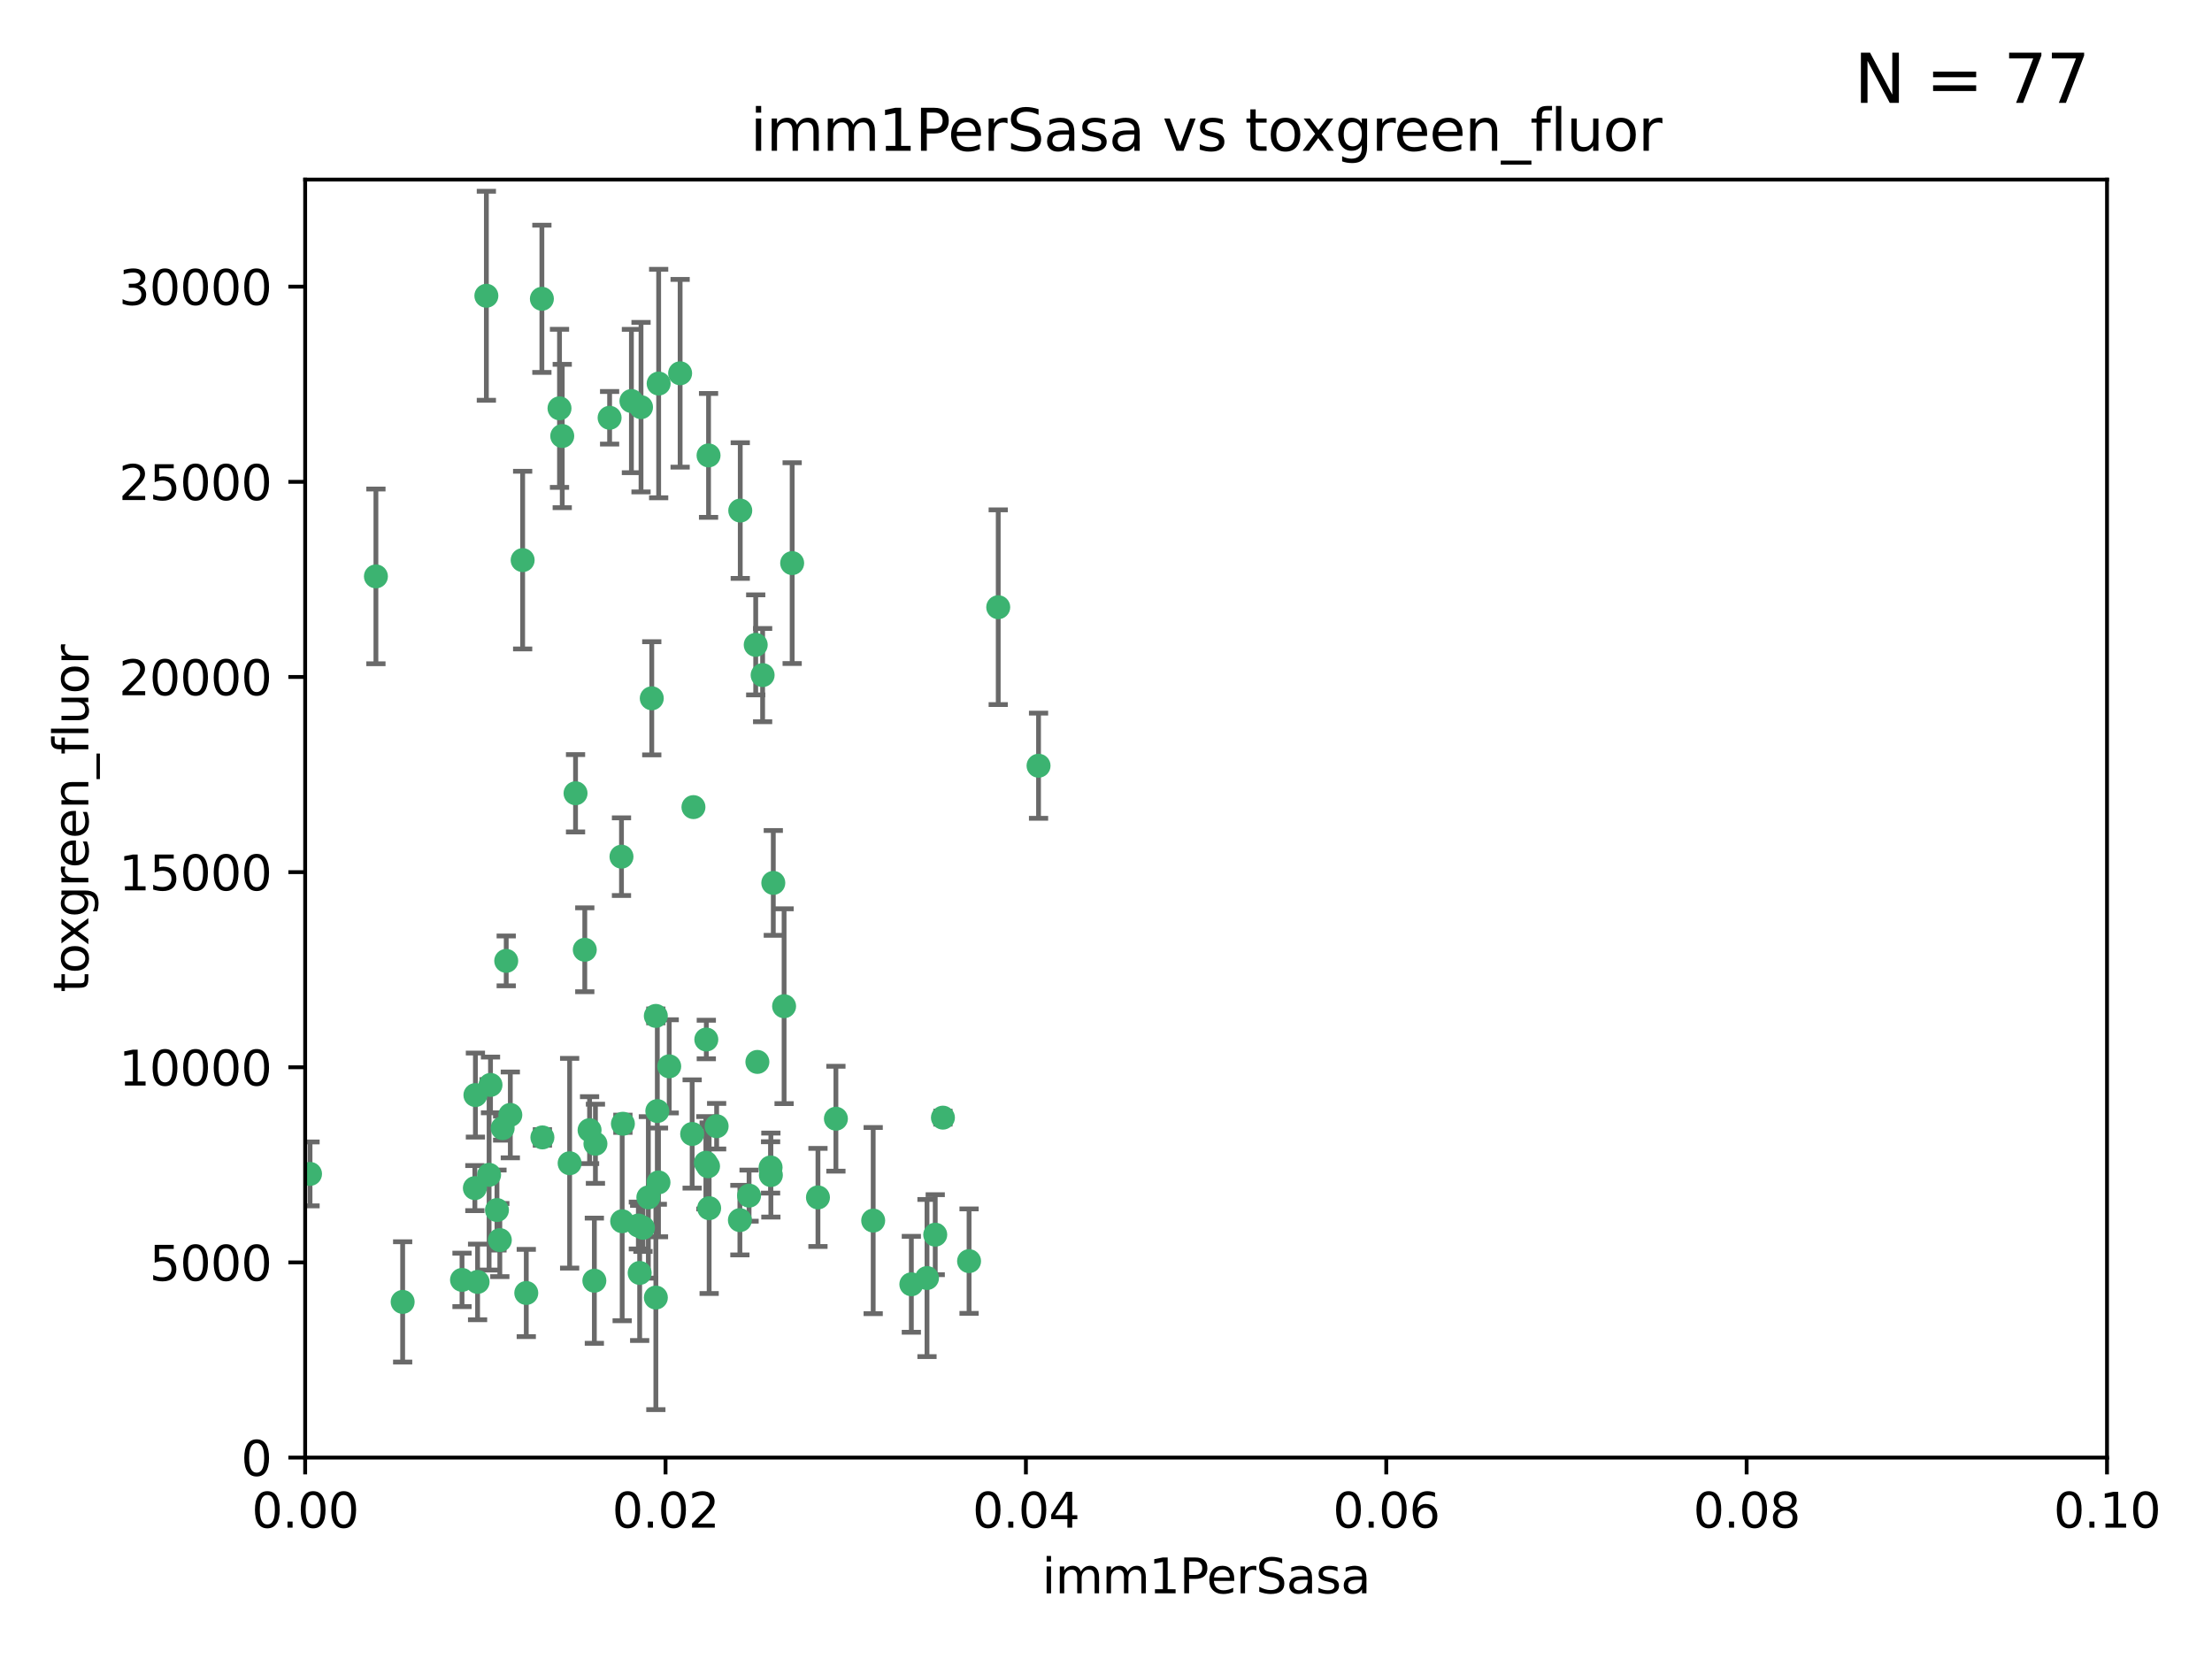 <?xml version="1.0" encoding="utf-8" standalone="no"?>
<!DOCTYPE svg PUBLIC "-//W3C//DTD SVG 1.1//EN"
  "http://www.w3.org/Graphics/SVG/1.1/DTD/svg11.dtd">
<svg xmlns:xlink="http://www.w3.org/1999/xlink" width="460.8pt" height="345.6pt" viewBox="0 0 460.8 345.6" xmlns="http://www.w3.org/2000/svg" version="1.1">
 <defs>
  <style type="text/css">*{stroke-linejoin: round; stroke-linecap: butt}</style>
 </defs>
 <g id="figure_1">
  <g id="patch_1">
   <path d="M 0 345.6 
L 460.8 345.6 
L 460.8 0 
L 0 0 
z
" style="fill: #ffffff"/>
  </g>
  <g id="axes_1">
   <g id="patch_2">
    <path d="M 63.571 303.64 
L 438.93 303.64 
L 438.93 37.411 
L 63.571 37.411 
z
" style="fill: #ffffff"/>
   </g>
   <g id="PathCollection_1">
    <defs>
     <path id="mf28e7ebb62" d="M 0 1.118 
C 0.297 1.118 0.581 1 0.791 0.791 
C 1 0.581 1.118 0.297 1.118 0 
C 1.118 -0.297 1 -0.581 0.791 -0.791 
C 0.581 -1 0.297 -1.118 0 -1.118 
C -0.297 -1.118 -0.581 -1 -0.791 -0.791 
C -1 -0.581 -1.118 -0.297 -1.118 0 
C -1.118 0.297 -1 0.581 -0.791 0.791 
C -0.581 1 -0.297 1.118 0 1.118 
z
" style="stroke: #3cb371"/>
    </defs>
    <g clip-path="url(#pda492389aa)">
     <use xlink:href="#mf28e7ebb62" x="101.319" y="61.614" style="fill: #3cb371; stroke: #3cb371"/>
     <use xlink:href="#mf28e7ebb62" x="117.125" y="90.829" style="fill: #3cb371; stroke: #3cb371"/>
     <use xlink:href="#mf28e7ebb62" x="154.209" y="106.358" style="fill: #3cb371; stroke: #3cb371"/>
     <use xlink:href="#mf28e7ebb62" x="116.556" y="85.062" style="fill: #3cb371; stroke: #3cb371"/>
     <use xlink:href="#mf28e7ebb62" x="137.211" y="79.9" style="fill: #3cb371; stroke: #3cb371"/>
     <use xlink:href="#mf28e7ebb62" x="126.993" y="87.031" style="fill: #3cb371; stroke: #3cb371"/>
     <use xlink:href="#mf28e7ebb62" x="135.776" y="145.468" style="fill: #3cb371; stroke: #3cb371"/>
     <use xlink:href="#mf28e7ebb62" x="108.878" y="116.682" style="fill: #3cb371; stroke: #3cb371"/>
     <use xlink:href="#mf28e7ebb62" x="165.022" y="117.306" style="fill: #3cb371; stroke: #3cb371"/>
     <use xlink:href="#mf28e7ebb62" x="112.885" y="62.244" style="fill: #3cb371; stroke: #3cb371"/>
     <use xlink:href="#mf28e7ebb62" x="105.456" y="200.168" style="fill: #3cb371; stroke: #3cb371"/>
     <use xlink:href="#mf28e7ebb62" x="147.604" y="94.872" style="fill: #3cb371; stroke: #3cb371"/>
     <use xlink:href="#mf28e7ebb62" x="158.869" y="140.634" style="fill: #3cb371; stroke: #3cb371"/>
     <use xlink:href="#mf28e7ebb62" x="78.311" y="120.071" style="fill: #3cb371; stroke: #3cb371"/>
     <use xlink:href="#mf28e7ebb62" x="141.682" y="77.763" style="fill: #3cb371; stroke: #3cb371"/>
     <use xlink:href="#mf28e7ebb62" x="119.896" y="165.251" style="fill: #3cb371; stroke: #3cb371"/>
     <use xlink:href="#mf28e7ebb62" x="133.537" y="84.817" style="fill: #3cb371; stroke: #3cb371"/>
     <use xlink:href="#mf28e7ebb62" x="131.536" y="83.54" style="fill: #3cb371; stroke: #3cb371"/>
     <use xlink:href="#mf28e7ebb62" x="104.711" y="235.012" style="fill: #3cb371; stroke: #3cb371"/>
     <use xlink:href="#mf28e7ebb62" x="118.666" y="242.324" style="fill: #3cb371; stroke: #3cb371"/>
     <use xlink:href="#mf28e7ebb62" x="102.182" y="226.007" style="fill: #3cb371; stroke: #3cb371"/>
     <use xlink:href="#mf28e7ebb62" x="121.822" y="197.854" style="fill: #3cb371; stroke: #3cb371"/>
     <use xlink:href="#mf28e7ebb62" x="136.62" y="211.632" style="fill: #3cb371; stroke: #3cb371"/>
     <use xlink:href="#mf28e7ebb62" x="129.466" y="178.461" style="fill: #3cb371; stroke: #3cb371"/>
     <use xlink:href="#mf28e7ebb62" x="139.409" y="222.137" style="fill: #3cb371; stroke: #3cb371"/>
     <use xlink:href="#mf28e7ebb62" x="207.949" y="126.494" style="fill: #3cb371; stroke: #3cb371"/>
     <use xlink:href="#mf28e7ebb62" x="154.134" y="254.176" style="fill: #3cb371; stroke: #3cb371"/>
     <use xlink:href="#mf28e7ebb62" x="83.881" y="271.21" style="fill: #3cb371; stroke: #3cb371"/>
     <use xlink:href="#mf28e7ebb62" x="137.175" y="246.318" style="fill: #3cb371; stroke: #3cb371"/>
     <use xlink:href="#mf28e7ebb62" x="157.429" y="134.337" style="fill: #3cb371; stroke: #3cb371"/>
     <use xlink:href="#mf28e7ebb62" x="216.348" y="159.514" style="fill: #3cb371; stroke: #3cb371"/>
     <use xlink:href="#mf28e7ebb62" x="124.039" y="238.271" style="fill: #3cb371; stroke: #3cb371"/>
     <use xlink:href="#mf28e7ebb62" x="149.287" y="234.61" style="fill: #3cb371; stroke: #3cb371"/>
     <use xlink:href="#mf28e7ebb62" x="106.309" y="232.256" style="fill: #3cb371; stroke: #3cb371"/>
     <use xlink:href="#mf28e7ebb62" x="160.527" y="243.195" style="fill: #3cb371; stroke: #3cb371"/>
     <use xlink:href="#mf28e7ebb62" x="47.979" y="261.328" style="fill: #3cb371; stroke: #3cb371"/>
     <use xlink:href="#mf28e7ebb62" x="144.459" y="168.134" style="fill: #3cb371; stroke: #3cb371"/>
     <use xlink:href="#mf28e7ebb62" x="174.135" y="233.047" style="fill: #3cb371; stroke: #3cb371"/>
     <use xlink:href="#mf28e7ebb62" x="157.777" y="221.217" style="fill: #3cb371; stroke: #3cb371"/>
     <use xlink:href="#mf28e7ebb62" x="161.093" y="183.926" style="fill: #3cb371; stroke: #3cb371"/>
     <use xlink:href="#mf28e7ebb62" x="51.464" y="239.862" style="fill: #3cb371; stroke: #3cb371"/>
     <use xlink:href="#mf28e7ebb62" x="96.246" y="266.625" style="fill: #3cb371; stroke: #3cb371"/>
     <use xlink:href="#mf28e7ebb62" x="56.296" y="248.797" style="fill: #3cb371; stroke: #3cb371"/>
     <use xlink:href="#mf28e7ebb62" x="147.728" y="251.686" style="fill: #3cb371; stroke: #3cb371"/>
     <use xlink:href="#mf28e7ebb62" x="64.585" y="244.545" style="fill: #3cb371; stroke: #3cb371"/>
     <use xlink:href="#mf28e7ebb62" x="123.815" y="266.793" style="fill: #3cb371; stroke: #3cb371"/>
     <use xlink:href="#mf28e7ebb62" x="98.924" y="247.505" style="fill: #3cb371; stroke: #3cb371"/>
     <use xlink:href="#mf28e7ebb62" x="144.189" y="236.229" style="fill: #3cb371; stroke: #3cb371"/>
     <use xlink:href="#mf28e7ebb62" x="104.123" y="258.329" style="fill: #3cb371; stroke: #3cb371"/>
     <use xlink:href="#mf28e7ebb62" x="133.94" y="255.773" style="fill: #3cb371; stroke: #3cb371"/>
     <use xlink:href="#mf28e7ebb62" x="133.255" y="265.178" style="fill: #3cb371; stroke: #3cb371"/>
     <use xlink:href="#mf28e7ebb62" x="112.991" y="236.943" style="fill: #3cb371; stroke: #3cb371"/>
     <use xlink:href="#mf28e7ebb62" x="99.038" y="228.123" style="fill: #3cb371; stroke: #3cb371"/>
     <use xlink:href="#mf28e7ebb62" x="101.887" y="244.739" style="fill: #3cb371; stroke: #3cb371"/>
     <use xlink:href="#mf28e7ebb62" x="181.901" y="254.269" style="fill: #3cb371; stroke: #3cb371"/>
     <use xlink:href="#mf28e7ebb62" x="132.984" y="255.298" style="fill: #3cb371; stroke: #3cb371"/>
     <use xlink:href="#mf28e7ebb62" x="147.137" y="216.55" style="fill: #3cb371; stroke: #3cb371"/>
     <use xlink:href="#mf28e7ebb62" x="129.761" y="234.099" style="fill: #3cb371; stroke: #3cb371"/>
     <use xlink:href="#mf28e7ebb62" x="103.527" y="252.073" style="fill: #3cb371; stroke: #3cb371"/>
     <use xlink:href="#mf28e7ebb62" x="99.49" y="267.05" style="fill: #3cb371; stroke: #3cb371"/>
     <use xlink:href="#mf28e7ebb62" x="136.932" y="231.454" style="fill: #3cb371; stroke: #3cb371"/>
     <use xlink:href="#mf28e7ebb62" x="122.819" y="235.431" style="fill: #3cb371; stroke: #3cb371"/>
     <use xlink:href="#mf28e7ebb62" x="194.827" y="257.206" style="fill: #3cb371; stroke: #3cb371"/>
     <use xlink:href="#mf28e7ebb62" x="135.063" y="249.438" style="fill: #3cb371; stroke: #3cb371"/>
     <use xlink:href="#mf28e7ebb62" x="201.874" y="262.719" style="fill: #3cb371; stroke: #3cb371"/>
     <use xlink:href="#mf28e7ebb62" x="109.633" y="269.353" style="fill: #3cb371; stroke: #3cb371"/>
     <use xlink:href="#mf28e7ebb62" x="136.627" y="270.307" style="fill: #3cb371; stroke: #3cb371"/>
     <use xlink:href="#mf28e7ebb62" x="156.045" y="249.072" style="fill: #3cb371; stroke: #3cb371"/>
     <use xlink:href="#mf28e7ebb62" x="129.61" y="254.408" style="fill: #3cb371; stroke: #3cb371"/>
     <use xlink:href="#mf28e7ebb62" x="189.85" y="267.541" style="fill: #3cb371; stroke: #3cb371"/>
     <use xlink:href="#mf28e7ebb62" x="193.111" y="266.237" style="fill: #3cb371; stroke: #3cb371"/>
     <use xlink:href="#mf28e7ebb62" x="147.498" y="242.954" style="fill: #3cb371; stroke: #3cb371"/>
     <use xlink:href="#mf28e7ebb62" x="163.341" y="209.613" style="fill: #3cb371; stroke: #3cb371"/>
     <use xlink:href="#mf28e7ebb62" x="160.587" y="244.789" style="fill: #3cb371; stroke: #3cb371"/>
     <use xlink:href="#mf28e7ebb62" x="147.046" y="242.227" style="fill: #3cb371; stroke: #3cb371"/>
     <use xlink:href="#mf28e7ebb62" x="196.43" y="232.825" style="fill: #3cb371; stroke: #3cb371"/>
     <use xlink:href="#mf28e7ebb62" x="170.395" y="249.444" style="fill: #3cb371; stroke: #3cb371"/>
    </g>
   </g>
   <g id="matplotlib.axis_1">
    <g id="xtick_1">
     <g id="line2d_1">
      <defs>
       <path id="m787157415c" d="M 0 0 
L 0 3.5 
" style="stroke: #000000; stroke-width: 0.8"/>
      </defs>
      <g>
       <use xlink:href="#m787157415c" x="63.571" y="303.64" style="stroke: #000000; stroke-width: 0.8"/>
      </g>
     </g>
     <g id="text_1">
      <!-- 0.00 -->
      <g transform="translate(52.438 318.238)scale(0.1 -0.1)">
       <defs>
        <path id="DejaVuSans-30" d="M 2034 4250 
Q 1547 4250 1301 3770 
Q 1056 3291 1056 2328 
Q 1056 1369 1301 889 
Q 1547 409 2034 409 
Q 2525 409 2770 889 
Q 3016 1369 3016 2328 
Q 3016 3291 2770 3770 
Q 2525 4250 2034 4250 
z
M 2034 4750 
Q 2819 4750 3233 4129 
Q 3647 3509 3647 2328 
Q 3647 1150 3233 529 
Q 2819 -91 2034 -91 
Q 1250 -91 836 529 
Q 422 1150 422 2328 
Q 422 3509 836 4129 
Q 1250 4750 2034 4750 
z
" transform="scale(0.016)"/>
        <path id="DejaVuSans-2e" d="M 684 794 
L 1344 794 
L 1344 0 
L 684 0 
L 684 794 
z
" transform="scale(0.016)"/>
       </defs>
       <use xlink:href="#DejaVuSans-30"/>
       <use xlink:href="#DejaVuSans-2e" x="63.623"/>
       <use xlink:href="#DejaVuSans-30" x="95.41"/>
       <use xlink:href="#DejaVuSans-30" x="159.033"/>
      </g>
     </g>
    </g>
    <g id="xtick_2">
     <g id="line2d_2">
      <g>
       <use xlink:href="#m787157415c" x="138.643" y="303.64" style="stroke: #000000; stroke-width: 0.8"/>
      </g>
     </g>
     <g id="text_2">
      <!-- 0.02 -->
      <g transform="translate(127.51 318.238)scale(0.1 -0.1)">
       <defs>
        <path id="DejaVuSans-32" d="M 1228 531 
L 3431 531 
L 3431 0 
L 469 0 
L 469 531 
Q 828 903 1448 1529 
Q 2069 2156 2228 2338 
Q 2531 2678 2651 2914 
Q 2772 3150 2772 3378 
Q 2772 3750 2511 3984 
Q 2250 4219 1831 4219 
Q 1534 4219 1204 4116 
Q 875 4013 500 3803 
L 500 4441 
Q 881 4594 1212 4672 
Q 1544 4750 1819 4750 
Q 2544 4750 2975 4387 
Q 3406 4025 3406 3419 
Q 3406 3131 3298 2873 
Q 3191 2616 2906 2266 
Q 2828 2175 2409 1742 
Q 1991 1309 1228 531 
z
" transform="scale(0.016)"/>
       </defs>
       <use xlink:href="#DejaVuSans-30"/>
       <use xlink:href="#DejaVuSans-2e" x="63.623"/>
       <use xlink:href="#DejaVuSans-30" x="95.41"/>
       <use xlink:href="#DejaVuSans-32" x="159.033"/>
      </g>
     </g>
    </g>
    <g id="xtick_3">
     <g id="line2d_3">
      <g>
       <use xlink:href="#m787157415c" x="213.715" y="303.64" style="stroke: #000000; stroke-width: 0.8"/>
      </g>
     </g>
     <g id="text_3">
      <!-- 0.04 -->
      <g transform="translate(202.582 318.238)scale(0.1 -0.1)">
       <defs>
        <path id="DejaVuSans-34" d="M 2419 4116 
L 825 1625 
L 2419 1625 
L 2419 4116 
z
M 2253 4666 
L 3047 4666 
L 3047 1625 
L 3713 1625 
L 3713 1100 
L 3047 1100 
L 3047 0 
L 2419 0 
L 2419 1100 
L 313 1100 
L 313 1709 
L 2253 4666 
z
" transform="scale(0.016)"/>
       </defs>
       <use xlink:href="#DejaVuSans-30"/>
       <use xlink:href="#DejaVuSans-2e" x="63.623"/>
       <use xlink:href="#DejaVuSans-30" x="95.41"/>
       <use xlink:href="#DejaVuSans-34" x="159.033"/>
      </g>
     </g>
    </g>
    <g id="xtick_4">
     <g id="line2d_4">
      <g>
       <use xlink:href="#m787157415c" x="288.786" y="303.64" style="stroke: #000000; stroke-width: 0.8"/>
      </g>
     </g>
     <g id="text_4">
      <!-- 0.06 -->
      <g transform="translate(277.654 318.238)scale(0.1 -0.1)">
       <defs>
        <path id="DejaVuSans-36" d="M 2113 2584 
Q 1688 2584 1439 2293 
Q 1191 2003 1191 1497 
Q 1191 994 1439 701 
Q 1688 409 2113 409 
Q 2538 409 2786 701 
Q 3034 994 3034 1497 
Q 3034 2003 2786 2293 
Q 2538 2584 2113 2584 
z
M 3366 4563 
L 3366 3988 
Q 3128 4100 2886 4159 
Q 2644 4219 2406 4219 
Q 1781 4219 1451 3797 
Q 1122 3375 1075 2522 
Q 1259 2794 1537 2939 
Q 1816 3084 2150 3084 
Q 2853 3084 3261 2657 
Q 3669 2231 3669 1497 
Q 3669 778 3244 343 
Q 2819 -91 2113 -91 
Q 1303 -91 875 529 
Q 447 1150 447 2328 
Q 447 3434 972 4092 
Q 1497 4750 2381 4750 
Q 2619 4750 2861 4703 
Q 3103 4656 3366 4563 
z
" transform="scale(0.016)"/>
       </defs>
       <use xlink:href="#DejaVuSans-30"/>
       <use xlink:href="#DejaVuSans-2e" x="63.623"/>
       <use xlink:href="#DejaVuSans-30" x="95.41"/>
       <use xlink:href="#DejaVuSans-36" x="159.033"/>
      </g>
     </g>
    </g>
    <g id="xtick_5">
     <g id="line2d_5">
      <g>
       <use xlink:href="#m787157415c" x="363.858" y="303.64" style="stroke: #000000; stroke-width: 0.8"/>
      </g>
     </g>
     <g id="text_5">
      <!-- 0.08 -->
      <g transform="translate(352.725 318.238)scale(0.1 -0.1)">
       <defs>
        <path id="DejaVuSans-38" d="M 2034 2216 
Q 1584 2216 1326 1975 
Q 1069 1734 1069 1313 
Q 1069 891 1326 650 
Q 1584 409 2034 409 
Q 2484 409 2743 651 
Q 3003 894 3003 1313 
Q 3003 1734 2745 1975 
Q 2488 2216 2034 2216 
z
M 1403 2484 
Q 997 2584 770 2862 
Q 544 3141 544 3541 
Q 544 4100 942 4425 
Q 1341 4750 2034 4750 
Q 2731 4750 3128 4425 
Q 3525 4100 3525 3541 
Q 3525 3141 3298 2862 
Q 3072 2584 2669 2484 
Q 3125 2378 3379 2068 
Q 3634 1759 3634 1313 
Q 3634 634 3220 271 
Q 2806 -91 2034 -91 
Q 1263 -91 848 271 
Q 434 634 434 1313 
Q 434 1759 690 2068 
Q 947 2378 1403 2484 
z
M 1172 3481 
Q 1172 3119 1398 2916 
Q 1625 2713 2034 2713 
Q 2441 2713 2670 2916 
Q 2900 3119 2900 3481 
Q 2900 3844 2670 4047 
Q 2441 4250 2034 4250 
Q 1625 4250 1398 4047 
Q 1172 3844 1172 3481 
z
" transform="scale(0.016)"/>
       </defs>
       <use xlink:href="#DejaVuSans-30"/>
       <use xlink:href="#DejaVuSans-2e" x="63.623"/>
       <use xlink:href="#DejaVuSans-30" x="95.41"/>
       <use xlink:href="#DejaVuSans-38" x="159.033"/>
      </g>
     </g>
    </g>
    <g id="xtick_6">
     <g id="line2d_6">
      <g>
       <use xlink:href="#m787157415c" x="438.93" y="303.64" style="stroke: #000000; stroke-width: 0.8"/>
      </g>
     </g>
     <g id="text_6">
      <!-- 0.10 -->
      <g transform="translate(427.797 318.238)scale(0.1 -0.1)">
       <defs>
        <path id="DejaVuSans-31" d="M 794 531 
L 1825 531 
L 1825 4091 
L 703 3866 
L 703 4441 
L 1819 4666 
L 2450 4666 
L 2450 531 
L 3481 531 
L 3481 0 
L 794 0 
L 794 531 
z
" transform="scale(0.016)"/>
       </defs>
       <use xlink:href="#DejaVuSans-30"/>
       <use xlink:href="#DejaVuSans-2e" x="63.623"/>
       <use xlink:href="#DejaVuSans-31" x="95.41"/>
       <use xlink:href="#DejaVuSans-30" x="159.033"/>
      </g>
     </g>
    </g>
    <g id="text_7">
     <!-- imm1PerSasa -->
     <g transform="translate(217.067 331.917)scale(0.1 -0.1)">
      <defs>
       <path id="DejaVuSans-69" d="M 603 3500 
L 1178 3500 
L 1178 0 
L 603 0 
L 603 3500 
z
M 603 4863 
L 1178 4863 
L 1178 4134 
L 603 4134 
L 603 4863 
z
" transform="scale(0.016)"/>
       <path id="DejaVuSans-6d" d="M 3328 2828 
Q 3544 3216 3844 3400 
Q 4144 3584 4550 3584 
Q 5097 3584 5394 3201 
Q 5691 2819 5691 2113 
L 5691 0 
L 5113 0 
L 5113 2094 
Q 5113 2597 4934 2840 
Q 4756 3084 4391 3084 
Q 3944 3084 3684 2787 
Q 3425 2491 3425 1978 
L 3425 0 
L 2847 0 
L 2847 2094 
Q 2847 2600 2669 2842 
Q 2491 3084 2119 3084 
Q 1678 3084 1418 2786 
Q 1159 2488 1159 1978 
L 1159 0 
L 581 0 
L 581 3500 
L 1159 3500 
L 1159 2956 
Q 1356 3278 1631 3431 
Q 1906 3584 2284 3584 
Q 2666 3584 2933 3390 
Q 3200 3197 3328 2828 
z
" transform="scale(0.016)"/>
       <path id="DejaVuSans-50" d="M 1259 4147 
L 1259 2394 
L 2053 2394 
Q 2494 2394 2734 2622 
Q 2975 2850 2975 3272 
Q 2975 3691 2734 3919 
Q 2494 4147 2053 4147 
L 1259 4147 
z
M 628 4666 
L 2053 4666 
Q 2838 4666 3239 4311 
Q 3641 3956 3641 3272 
Q 3641 2581 3239 2228 
Q 2838 1875 2053 1875 
L 1259 1875 
L 1259 0 
L 628 0 
L 628 4666 
z
" transform="scale(0.016)"/>
       <path id="DejaVuSans-65" d="M 3597 1894 
L 3597 1613 
L 953 1613 
Q 991 1019 1311 708 
Q 1631 397 2203 397 
Q 2534 397 2845 478 
Q 3156 559 3463 722 
L 3463 178 
Q 3153 47 2828 -22 
Q 2503 -91 2169 -91 
Q 1331 -91 842 396 
Q 353 884 353 1716 
Q 353 2575 817 3079 
Q 1281 3584 2069 3584 
Q 2775 3584 3186 3129 
Q 3597 2675 3597 1894 
z
M 3022 2063 
Q 3016 2534 2758 2815 
Q 2500 3097 2075 3097 
Q 1594 3097 1305 2825 
Q 1016 2553 972 2059 
L 3022 2063 
z
" transform="scale(0.016)"/>
       <path id="DejaVuSans-72" d="M 2631 2963 
Q 2534 3019 2420 3045 
Q 2306 3072 2169 3072 
Q 1681 3072 1420 2755 
Q 1159 2438 1159 1844 
L 1159 0 
L 581 0 
L 581 3500 
L 1159 3500 
L 1159 2956 
Q 1341 3275 1631 3429 
Q 1922 3584 2338 3584 
Q 2397 3584 2469 3576 
Q 2541 3569 2628 3553 
L 2631 2963 
z
" transform="scale(0.016)"/>
       <path id="DejaVuSans-53" d="M 3425 4513 
L 3425 3897 
Q 3066 4069 2747 4153 
Q 2428 4238 2131 4238 
Q 1616 4238 1336 4038 
Q 1056 3838 1056 3469 
Q 1056 3159 1242 3001 
Q 1428 2844 1947 2747 
L 2328 2669 
Q 3034 2534 3370 2195 
Q 3706 1856 3706 1288 
Q 3706 609 3251 259 
Q 2797 -91 1919 -91 
Q 1588 -91 1214 -16 
Q 841 59 441 206 
L 441 856 
Q 825 641 1194 531 
Q 1563 422 1919 422 
Q 2459 422 2753 634 
Q 3047 847 3047 1241 
Q 3047 1584 2836 1778 
Q 2625 1972 2144 2069 
L 1759 2144 
Q 1053 2284 737 2584 
Q 422 2884 422 3419 
Q 422 4038 858 4394 
Q 1294 4750 2059 4750 
Q 2388 4750 2728 4690 
Q 3069 4631 3425 4513 
z
" transform="scale(0.016)"/>
       <path id="DejaVuSans-61" d="M 2194 1759 
Q 1497 1759 1228 1600 
Q 959 1441 959 1056 
Q 959 750 1161 570 
Q 1363 391 1709 391 
Q 2188 391 2477 730 
Q 2766 1069 2766 1631 
L 2766 1759 
L 2194 1759 
z
M 3341 1997 
L 3341 0 
L 2766 0 
L 2766 531 
Q 2569 213 2275 61 
Q 1981 -91 1556 -91 
Q 1019 -91 701 211 
Q 384 513 384 1019 
Q 384 1609 779 1909 
Q 1175 2209 1959 2209 
L 2766 2209 
L 2766 2266 
Q 2766 2663 2505 2880 
Q 2244 3097 1772 3097 
Q 1472 3097 1187 3025 
Q 903 2953 641 2809 
L 641 3341 
Q 956 3463 1253 3523 
Q 1550 3584 1831 3584 
Q 2591 3584 2966 3190 
Q 3341 2797 3341 1997 
z
" transform="scale(0.016)"/>
       <path id="DejaVuSans-73" d="M 2834 3397 
L 2834 2853 
Q 2591 2978 2328 3040 
Q 2066 3103 1784 3103 
Q 1356 3103 1142 2972 
Q 928 2841 928 2578 
Q 928 2378 1081 2264 
Q 1234 2150 1697 2047 
L 1894 2003 
Q 2506 1872 2764 1633 
Q 3022 1394 3022 966 
Q 3022 478 2636 193 
Q 2250 -91 1575 -91 
Q 1294 -91 989 -36 
Q 684 19 347 128 
L 347 722 
Q 666 556 975 473 
Q 1284 391 1588 391 
Q 1994 391 2212 530 
Q 2431 669 2431 922 
Q 2431 1156 2273 1281 
Q 2116 1406 1581 1522 
L 1381 1569 
Q 847 1681 609 1914 
Q 372 2147 372 2553 
Q 372 3047 722 3315 
Q 1072 3584 1716 3584 
Q 2034 3584 2315 3537 
Q 2597 3491 2834 3397 
z
" transform="scale(0.016)"/>
      </defs>
      <use xlink:href="#DejaVuSans-69"/>
      <use xlink:href="#DejaVuSans-6d" x="27.783"/>
      <use xlink:href="#DejaVuSans-6d" x="125.195"/>
      <use xlink:href="#DejaVuSans-31" x="222.607"/>
      <use xlink:href="#DejaVuSans-50" x="286.23"/>
      <use xlink:href="#DejaVuSans-65" x="342.908"/>
      <use xlink:href="#DejaVuSans-72" x="404.432"/>
      <use xlink:href="#DejaVuSans-53" x="445.545"/>
      <use xlink:href="#DejaVuSans-61" x="509.021"/>
      <use xlink:href="#DejaVuSans-73" x="570.301"/>
      <use xlink:href="#DejaVuSans-61" x="622.4"/>
     </g>
    </g>
   </g>
   <g id="matplotlib.axis_2">
    <g id="ytick_1">
     <g id="line2d_7">
      <defs>
       <path id="ma3a6f98bd9" d="M 0 0 
L -3.5 0 
" style="stroke: #000000; stroke-width: 0.8"/>
      </defs>
      <g>
       <use xlink:href="#ma3a6f98bd9" x="63.571" y="303.64" style="stroke: #000000; stroke-width: 0.8"/>
      </g>
     </g>
     <g id="text_8">
      <!-- 0 -->
      <g transform="translate(50.209 307.439)scale(0.1 -0.1)">
       <use xlink:href="#DejaVuSans-30"/>
      </g>
     </g>
    </g>
    <g id="ytick_2">
     <g id="line2d_8">
      <g>
       <use xlink:href="#ma3a6f98bd9" x="63.571" y="262.986" style="stroke: #000000; stroke-width: 0.8"/>
      </g>
     </g>
     <g id="text_9">
      <!-- 5000 -->
      <g transform="translate(31.121 266.786)scale(0.1 -0.1)">
       <defs>
        <path id="DejaVuSans-35" d="M 691 4666 
L 3169 4666 
L 3169 4134 
L 1269 4134 
L 1269 2991 
Q 1406 3038 1543 3061 
Q 1681 3084 1819 3084 
Q 2600 3084 3056 2656 
Q 3513 2228 3513 1497 
Q 3513 744 3044 326 
Q 2575 -91 1722 -91 
Q 1428 -91 1123 -41 
Q 819 9 494 109 
L 494 744 
Q 775 591 1075 516 
Q 1375 441 1709 441 
Q 2250 441 2565 725 
Q 2881 1009 2881 1497 
Q 2881 1984 2565 2268 
Q 2250 2553 1709 2553 
Q 1456 2553 1204 2497 
Q 953 2441 691 2322 
L 691 4666 
z
" transform="scale(0.016)"/>
       </defs>
       <use xlink:href="#DejaVuSans-35"/>
       <use xlink:href="#DejaVuSans-30" x="63.623"/>
       <use xlink:href="#DejaVuSans-30" x="127.246"/>
       <use xlink:href="#DejaVuSans-30" x="190.869"/>
      </g>
     </g>
    </g>
    <g id="ytick_3">
     <g id="line2d_9">
      <g>
       <use xlink:href="#ma3a6f98bd9" x="63.571" y="222.333" style="stroke: #000000; stroke-width: 0.8"/>
      </g>
     </g>
     <g id="text_10">
      <!-- 10000 -->
      <g transform="translate(24.759 226.132)scale(0.1 -0.1)">
       <use xlink:href="#DejaVuSans-31"/>
       <use xlink:href="#DejaVuSans-30" x="63.623"/>
       <use xlink:href="#DejaVuSans-30" x="127.246"/>
       <use xlink:href="#DejaVuSans-30" x="190.869"/>
       <use xlink:href="#DejaVuSans-30" x="254.492"/>
      </g>
     </g>
    </g>
    <g id="ytick_4">
     <g id="line2d_10">
      <g>
       <use xlink:href="#ma3a6f98bd9" x="63.571" y="181.679" style="stroke: #000000; stroke-width: 0.8"/>
      </g>
     </g>
     <g id="text_11">
      <!-- 15000 -->
      <g transform="translate(24.759 185.478)scale(0.1 -0.1)">
       <use xlink:href="#DejaVuSans-31"/>
       <use xlink:href="#DejaVuSans-35" x="63.623"/>
       <use xlink:href="#DejaVuSans-30" x="127.246"/>
       <use xlink:href="#DejaVuSans-30" x="190.869"/>
       <use xlink:href="#DejaVuSans-30" x="254.492"/>
      </g>
     </g>
    </g>
    <g id="ytick_5">
     <g id="line2d_11">
      <g>
       <use xlink:href="#ma3a6f98bd9" x="63.571" y="141.026" style="stroke: #000000; stroke-width: 0.8"/>
      </g>
     </g>
     <g id="text_12">
      <!-- 20000 -->
      <g transform="translate(24.759 144.825)scale(0.1 -0.1)">
       <use xlink:href="#DejaVuSans-32"/>
       <use xlink:href="#DejaVuSans-30" x="63.623"/>
       <use xlink:href="#DejaVuSans-30" x="127.246"/>
       <use xlink:href="#DejaVuSans-30" x="190.869"/>
       <use xlink:href="#DejaVuSans-30" x="254.492"/>
      </g>
     </g>
    </g>
    <g id="ytick_6">
     <g id="line2d_12">
      <g>
       <use xlink:href="#ma3a6f98bd9" x="63.571" y="100.372" style="stroke: #000000; stroke-width: 0.8"/>
      </g>
     </g>
     <g id="text_13">
      <!-- 25000 -->
      <g transform="translate(24.759 104.171)scale(0.1 -0.1)">
       <use xlink:href="#DejaVuSans-32"/>
       <use xlink:href="#DejaVuSans-35" x="63.623"/>
       <use xlink:href="#DejaVuSans-30" x="127.246"/>
       <use xlink:href="#DejaVuSans-30" x="190.869"/>
       <use xlink:href="#DejaVuSans-30" x="254.492"/>
      </g>
     </g>
    </g>
    <g id="ytick_7">
     <g id="line2d_13">
      <g>
       <use xlink:href="#ma3a6f98bd9" x="63.571" y="59.718" style="stroke: #000000; stroke-width: 0.8"/>
      </g>
     </g>
     <g id="text_14">
      <!-- 30000 -->
      <g transform="translate(24.759 63.518)scale(0.1 -0.1)">
       <defs>
        <path id="DejaVuSans-33" d="M 2597 2516 
Q 3050 2419 3304 2112 
Q 3559 1806 3559 1356 
Q 3559 666 3084 287 
Q 2609 -91 1734 -91 
Q 1441 -91 1130 -33 
Q 819 25 488 141 
L 488 750 
Q 750 597 1062 519 
Q 1375 441 1716 441 
Q 2309 441 2620 675 
Q 2931 909 2931 1356 
Q 2931 1769 2642 2001 
Q 2353 2234 1838 2234 
L 1294 2234 
L 1294 2753 
L 1863 2753 
Q 2328 2753 2575 2939 
Q 2822 3125 2822 3475 
Q 2822 3834 2567 4026 
Q 2313 4219 1838 4219 
Q 1578 4219 1281 4162 
Q 984 4106 628 3988 
L 628 4550 
Q 988 4650 1302 4700 
Q 1616 4750 1894 4750 
Q 2613 4750 3031 4423 
Q 3450 4097 3450 3541 
Q 3450 3153 3228 2886 
Q 3006 2619 2597 2516 
z
" transform="scale(0.016)"/>
       </defs>
       <use xlink:href="#DejaVuSans-33"/>
       <use xlink:href="#DejaVuSans-30" x="63.623"/>
       <use xlink:href="#DejaVuSans-30" x="127.246"/>
       <use xlink:href="#DejaVuSans-30" x="190.869"/>
       <use xlink:href="#DejaVuSans-30" x="254.492"/>
      </g>
     </g>
    </g>
    <g id="text_15">
     <!-- toxgreen_fluor -->
     <g transform="translate(18.401 206.72)rotate(-90)scale(0.1 -0.1)">
      <defs>
       <path id="DejaVuSans-74" d="M 1172 4494 
L 1172 3500 
L 2356 3500 
L 2356 3053 
L 1172 3053 
L 1172 1153 
Q 1172 725 1289 603 
Q 1406 481 1766 481 
L 2356 481 
L 2356 0 
L 1766 0 
Q 1100 0 847 248 
Q 594 497 594 1153 
L 594 3053 
L 172 3053 
L 172 3500 
L 594 3500 
L 594 4494 
L 1172 4494 
z
" transform="scale(0.016)"/>
       <path id="DejaVuSans-6f" d="M 1959 3097 
Q 1497 3097 1228 2736 
Q 959 2375 959 1747 
Q 959 1119 1226 758 
Q 1494 397 1959 397 
Q 2419 397 2687 759 
Q 2956 1122 2956 1747 
Q 2956 2369 2687 2733 
Q 2419 3097 1959 3097 
z
M 1959 3584 
Q 2709 3584 3137 3096 
Q 3566 2609 3566 1747 
Q 3566 888 3137 398 
Q 2709 -91 1959 -91 
Q 1206 -91 779 398 
Q 353 888 353 1747 
Q 353 2609 779 3096 
Q 1206 3584 1959 3584 
z
" transform="scale(0.016)"/>
       <path id="DejaVuSans-78" d="M 3513 3500 
L 2247 1797 
L 3578 0 
L 2900 0 
L 1881 1375 
L 863 0 
L 184 0 
L 1544 1831 
L 300 3500 
L 978 3500 
L 1906 2253 
L 2834 3500 
L 3513 3500 
z
" transform="scale(0.016)"/>
       <path id="DejaVuSans-67" d="M 2906 1791 
Q 2906 2416 2648 2759 
Q 2391 3103 1925 3103 
Q 1463 3103 1205 2759 
Q 947 2416 947 1791 
Q 947 1169 1205 825 
Q 1463 481 1925 481 
Q 2391 481 2648 825 
Q 2906 1169 2906 1791 
z
M 3481 434 
Q 3481 -459 3084 -895 
Q 2688 -1331 1869 -1331 
Q 1566 -1331 1297 -1286 
Q 1028 -1241 775 -1147 
L 775 -588 
Q 1028 -725 1275 -790 
Q 1522 -856 1778 -856 
Q 2344 -856 2625 -561 
Q 2906 -266 2906 331 
L 2906 616 
Q 2728 306 2450 153 
Q 2172 0 1784 0 
Q 1141 0 747 490 
Q 353 981 353 1791 
Q 353 2603 747 3093 
Q 1141 3584 1784 3584 
Q 2172 3584 2450 3431 
Q 2728 3278 2906 2969 
L 2906 3500 
L 3481 3500 
L 3481 434 
z
" transform="scale(0.016)"/>
       <path id="DejaVuSans-6e" d="M 3513 2113 
L 3513 0 
L 2938 0 
L 2938 2094 
Q 2938 2591 2744 2837 
Q 2550 3084 2163 3084 
Q 1697 3084 1428 2787 
Q 1159 2491 1159 1978 
L 1159 0 
L 581 0 
L 581 3500 
L 1159 3500 
L 1159 2956 
Q 1366 3272 1645 3428 
Q 1925 3584 2291 3584 
Q 2894 3584 3203 3211 
Q 3513 2838 3513 2113 
z
" transform="scale(0.016)"/>
       <path id="DejaVuSans-5f" d="M 3263 -1063 
L 3263 -1509 
L -63 -1509 
L -63 -1063 
L 3263 -1063 
z
" transform="scale(0.016)"/>
       <path id="DejaVuSans-66" d="M 2375 4863 
L 2375 4384 
L 1825 4384 
Q 1516 4384 1395 4259 
Q 1275 4134 1275 3809 
L 1275 3500 
L 2222 3500 
L 2222 3053 
L 1275 3053 
L 1275 0 
L 697 0 
L 697 3053 
L 147 3053 
L 147 3500 
L 697 3500 
L 697 3744 
Q 697 4328 969 4595 
Q 1241 4863 1831 4863 
L 2375 4863 
z
" transform="scale(0.016)"/>
       <path id="DejaVuSans-6c" d="M 603 4863 
L 1178 4863 
L 1178 0 
L 603 0 
L 603 4863 
z
" transform="scale(0.016)"/>
       <path id="DejaVuSans-75" d="M 544 1381 
L 544 3500 
L 1119 3500 
L 1119 1403 
Q 1119 906 1312 657 
Q 1506 409 1894 409 
Q 2359 409 2629 706 
Q 2900 1003 2900 1516 
L 2900 3500 
L 3475 3500 
L 3475 0 
L 2900 0 
L 2900 538 
Q 2691 219 2414 64 
Q 2138 -91 1772 -91 
Q 1169 -91 856 284 
Q 544 659 544 1381 
z
M 1991 3584 
L 1991 3584 
z
" transform="scale(0.016)"/>
      </defs>
      <use xlink:href="#DejaVuSans-74"/>
      <use xlink:href="#DejaVuSans-6f" x="39.209"/>
      <use xlink:href="#DejaVuSans-78" x="97.266"/>
      <use xlink:href="#DejaVuSans-67" x="156.445"/>
      <use xlink:href="#DejaVuSans-72" x="219.922"/>
      <use xlink:href="#DejaVuSans-65" x="258.785"/>
      <use xlink:href="#DejaVuSans-65" x="320.309"/>
      <use xlink:href="#DejaVuSans-6e" x="381.832"/>
      <use xlink:href="#DejaVuSans-5f" x="445.211"/>
      <use xlink:href="#DejaVuSans-66" x="495.211"/>
      <use xlink:href="#DejaVuSans-6c" x="530.416"/>
      <use xlink:href="#DejaVuSans-75" x="558.199"/>
      <use xlink:href="#DejaVuSans-6f" x="621.578"/>
      <use xlink:href="#DejaVuSans-72" x="682.76"/>
     </g>
    </g>
   </g>
   <g id="LineCollection_1">
    <path d="M 101.319 83.38 
L 101.319 39.848 
" clip-path="url(#pda492389aa)" style="fill: none; stroke: #696969"/>
    <path d="M 117.125 105.759 
L 117.125 75.9 
" clip-path="url(#pda492389aa)" style="fill: none; stroke: #696969"/>
    <path d="M 154.209 120.489 
L 154.209 92.227 
" clip-path="url(#pda492389aa)" style="fill: none; stroke: #696969"/>
    <path d="M 116.556 101.528 
L 116.556 68.595 
" clip-path="url(#pda492389aa)" style="fill: none; stroke: #696969"/>
    <path d="M 137.211 103.698 
L 137.211 56.102 
" clip-path="url(#pda492389aa)" style="fill: none; stroke: #696969"/>
    <path d="M 126.993 92.506 
L 126.993 81.557 
" clip-path="url(#pda492389aa)" style="fill: none; stroke: #696969"/>
    <path d="M 135.776 157.254 
L 135.776 133.683 
" clip-path="url(#pda492389aa)" style="fill: none; stroke: #696969"/>
    <path d="M 108.878 135.19 
L 108.878 98.175 
" clip-path="url(#pda492389aa)" style="fill: none; stroke: #696969"/>
    <path d="M 165.022 138.218 
L 165.022 96.393 
" clip-path="url(#pda492389aa)" style="fill: none; stroke: #696969"/>
    <path d="M 112.885 77.579 
L 112.885 46.91 
" clip-path="url(#pda492389aa)" style="fill: none; stroke: #696969"/>
    <path d="M 105.456 205.359 
L 105.456 194.977 
" clip-path="url(#pda492389aa)" style="fill: none; stroke: #696969"/>
    <path d="M 147.604 107.775 
L 147.604 81.969 
" clip-path="url(#pda492389aa)" style="fill: none; stroke: #696969"/>
    <path d="M 158.869 150.349 
L 158.869 130.92 
" clip-path="url(#pda492389aa)" style="fill: none; stroke: #696969"/>
    <path d="M 78.311 138.271 
L 78.311 101.87 
" clip-path="url(#pda492389aa)" style="fill: none; stroke: #696969"/>
    <path d="M 141.682 97.317 
L 141.682 58.209 
" clip-path="url(#pda492389aa)" style="fill: none; stroke: #696969"/>
    <path d="M 119.896 173.31 
L 119.896 157.193 
" clip-path="url(#pda492389aa)" style="fill: none; stroke: #696969"/>
    <path d="M 133.537 102.476 
L 133.537 67.157 
" clip-path="url(#pda492389aa)" style="fill: none; stroke: #696969"/>
    <path d="M 131.536 98.468 
L 131.536 68.613 
" clip-path="url(#pda492389aa)" style="fill: none; stroke: #696969"/>
    <path d="M 104.711 237.516 
L 104.711 232.507 
" clip-path="url(#pda492389aa)" style="fill: none; stroke: #696969"/>
    <path d="M 118.666 264.166 
L 118.666 220.481 
" clip-path="url(#pda492389aa)" style="fill: none; stroke: #696969"/>
    <path d="M 102.182 231.811 
L 102.182 220.203 
" clip-path="url(#pda492389aa)" style="fill: none; stroke: #696969"/>
    <path d="M 121.822 206.59 
L 121.822 189.118 
" clip-path="url(#pda492389aa)" style="fill: none; stroke: #696969"/>
    <path d="M 136.62 213.084 
L 136.62 210.18 
" clip-path="url(#pda492389aa)" style="fill: none; stroke: #696969"/>
    <path d="M 129.466 186.549 
L 129.466 170.372 
" clip-path="url(#pda492389aa)" style="fill: none; stroke: #696969"/>
    <path d="M 139.409 231.84 
L 139.409 212.434 
" clip-path="url(#pda492389aa)" style="fill: none; stroke: #696969"/>
    <path d="M 207.949 146.774 
L 207.949 106.214 
" clip-path="url(#pda492389aa)" style="fill: none; stroke: #696969"/>
    <path d="M 154.134 261.425 
L 154.134 246.927 
" clip-path="url(#pda492389aa)" style="fill: none; stroke: #696969"/>
    <path d="M 83.881 283.742 
L 83.881 258.678 
" clip-path="url(#pda492389aa)" style="fill: none; stroke: #696969"/>
    <path d="M 137.175 257.644 
L 137.175 234.991 
" clip-path="url(#pda492389aa)" style="fill: none; stroke: #696969"/>
    <path d="M 157.429 144.76 
L 157.429 123.915 
" clip-path="url(#pda492389aa)" style="fill: none; stroke: #696969"/>
    <path d="M 216.348 170.467 
L 216.348 148.56 
" clip-path="url(#pda492389aa)" style="fill: none; stroke: #696969"/>
    <path d="M 124.039 246.513 
L 124.039 230.028 
" clip-path="url(#pda492389aa)" style="fill: none; stroke: #696969"/>
    <path d="M 149.287 239.354 
L 149.287 229.865 
" clip-path="url(#pda492389aa)" style="fill: none; stroke: #696969"/>
    <path d="M 106.309 241.194 
L 106.309 223.317 
" clip-path="url(#pda492389aa)" style="fill: none; stroke: #696969"/>
    <path d="M 160.527 248.545 
L 160.527 237.845 
" clip-path="url(#pda492389aa)" style="fill: none; stroke: #696969"/>
    <path d="M 47.979 278.138 
L 47.979 244.518 
" clip-path="url(#pda492389aa)" style="fill: none; stroke: #696969"/>
    <path d="M 144.459 168.892 
L 144.459 167.376 
" clip-path="url(#pda492389aa)" style="fill: none; stroke: #696969"/>
    <path d="M 174.135 243.969 
L 174.135 222.125 
" clip-path="url(#pda492389aa)" style="fill: none; stroke: #696969"/>
    <path d="M 157.777 222.051 
L 157.777 220.383 
" clip-path="url(#pda492389aa)" style="fill: none; stroke: #696969"/>
    <path d="M 161.093 194.845 
L 161.093 173.007 
" clip-path="url(#pda492389aa)" style="fill: none; stroke: #696969"/>
    <path d="M 51.464 259.624 
L 51.464 220.1 
" clip-path="url(#pda492389aa)" style="fill: none; stroke: #696969"/>
    <path d="M 96.246 272.192 
L 96.246 261.058 
" clip-path="url(#pda492389aa)" style="fill: none; stroke: #696969"/>
    <path d="M 56.296 268.328 
L 56.296 229.266 
" clip-path="url(#pda492389aa)" style="fill: none; stroke: #696969"/>
    <path d="M 147.728 269.46 
L 147.728 233.912 
" clip-path="url(#pda492389aa)" style="fill: none; stroke: #696969"/>
    <path d="M 64.585 251.202 
L 64.585 237.887 
" clip-path="url(#pda492389aa)" style="fill: none; stroke: #696969"/>
    <path d="M 123.815 279.835 
L 123.815 253.752 
" clip-path="url(#pda492389aa)" style="fill: none; stroke: #696969"/>
    <path d="M 98.924 252.2 
L 98.924 242.809 
" clip-path="url(#pda492389aa)" style="fill: none; stroke: #696969"/>
    <path d="M 144.189 247.506 
L 144.189 224.952 
" clip-path="url(#pda492389aa)" style="fill: none; stroke: #696969"/>
    <path d="M 104.123 265.947 
L 104.123 250.711 
" clip-path="url(#pda492389aa)" style="fill: none; stroke: #696969"/>
    <path d="M 133.94 260.699 
L 133.94 250.847 
" clip-path="url(#pda492389aa)" style="fill: none; stroke: #696969"/>
    <path d="M 133.255 279.248 
L 133.255 251.108 
" clip-path="url(#pda492389aa)" style="fill: none; stroke: #696969"/>
    <path d="M 112.991 238.573 
L 112.991 235.313 
" clip-path="url(#pda492389aa)" style="fill: none; stroke: #696969"/>
    <path d="M 99.038 236.876 
L 99.038 219.369 
" clip-path="url(#pda492389aa)" style="fill: none; stroke: #696969"/>
    <path d="M 101.887 264.575 
L 101.887 224.902 
" clip-path="url(#pda492389aa)" style="fill: none; stroke: #696969"/>
    <path d="M 181.901 273.656 
L 181.901 234.881 
" clip-path="url(#pda492389aa)" style="fill: none; stroke: #696969"/>
    <path d="M 132.984 260.179 
L 132.984 250.417 
" clip-path="url(#pda492389aa)" style="fill: none; stroke: #696969"/>
    <path d="M 147.137 220.567 
L 147.137 212.534 
" clip-path="url(#pda492389aa)" style="fill: none; stroke: #696969"/>
    <path d="M 129.761 235.898 
L 129.761 232.3 
" clip-path="url(#pda492389aa)" style="fill: none; stroke: #696969"/>
    <path d="M 103.527 260.406 
L 103.527 243.74 
" clip-path="url(#pda492389aa)" style="fill: none; stroke: #696969"/>
    <path d="M 99.49 274.924 
L 99.49 259.176 
" clip-path="url(#pda492389aa)" style="fill: none; stroke: #696969"/>
    <path d="M 136.932 250.871 
L 136.932 212.037 
" clip-path="url(#pda492389aa)" style="fill: none; stroke: #696969"/>
    <path d="M 122.819 242.403 
L 122.819 228.458 
" clip-path="url(#pda492389aa)" style="fill: none; stroke: #696969"/>
    <path d="M 194.827 265.54 
L 194.827 248.873 
" clip-path="url(#pda492389aa)" style="fill: none; stroke: #696969"/>
    <path d="M 135.063 266.257 
L 135.063 232.619 
" clip-path="url(#pda492389aa)" style="fill: none; stroke: #696969"/>
    <path d="M 201.874 273.599 
L 201.874 251.839 
" clip-path="url(#pda492389aa)" style="fill: none; stroke: #696969"/>
    <path d="M 109.633 278.442 
L 109.633 260.264 
" clip-path="url(#pda492389aa)" style="fill: none; stroke: #696969"/>
    <path d="M 136.627 293.652 
L 136.627 246.963 
" clip-path="url(#pda492389aa)" style="fill: none; stroke: #696969"/>
    <path d="M 156.045 254.396 
L 156.045 243.748 
" clip-path="url(#pda492389aa)" style="fill: none; stroke: #696969"/>
    <path d="M 129.61 275.128 
L 129.61 233.688 
" clip-path="url(#pda492389aa)" style="fill: none; stroke: #696969"/>
    <path d="M 189.85 277.528 
L 189.85 257.554 
" clip-path="url(#pda492389aa)" style="fill: none; stroke: #696969"/>
    <path d="M 193.111 282.602 
L 193.111 249.872 
" clip-path="url(#pda492389aa)" style="fill: none; stroke: #696969"/>
    <path d="M 147.498 251.109 
L 147.498 234.798 
" clip-path="url(#pda492389aa)" style="fill: none; stroke: #696969"/>
    <path d="M 163.341 229.904 
L 163.341 189.322 
" clip-path="url(#pda492389aa)" style="fill: none; stroke: #696969"/>
    <path d="M 160.587 253.537 
L 160.587 236.041 
" clip-path="url(#pda492389aa)" style="fill: none; stroke: #696969"/>
    <path d="M 147.046 251.85 
L 147.046 232.604 
" clip-path="url(#pda492389aa)" style="fill: none; stroke: #696969"/>
    <path d="M 196.43 234.174 
L 196.43 231.476 
" clip-path="url(#pda492389aa)" style="fill: none; stroke: #696969"/>
    <path d="M 170.395 259.662 
L 170.395 239.226 
" clip-path="url(#pda492389aa)" style="fill: none; stroke: #696969"/>
   </g>
   <g id="line2d_14">
    <defs>
     <path id="m40d67291a7" d="M 2 0 
L -2 -0 
" style="stroke: #696969"/>
    </defs>
    <g clip-path="url(#pda492389aa)">
     <use xlink:href="#m40d67291a7" x="101.319" y="83.38" style="fill: #696969; stroke: #696969"/>
     <use xlink:href="#m40d67291a7" x="117.125" y="105.759" style="fill: #696969; stroke: #696969"/>
     <use xlink:href="#m40d67291a7" x="154.209" y="120.489" style="fill: #696969; stroke: #696969"/>
     <use xlink:href="#m40d67291a7" x="116.556" y="101.528" style="fill: #696969; stroke: #696969"/>
     <use xlink:href="#m40d67291a7" x="137.211" y="103.698" style="fill: #696969; stroke: #696969"/>
     <use xlink:href="#m40d67291a7" x="126.993" y="92.506" style="fill: #696969; stroke: #696969"/>
     <use xlink:href="#m40d67291a7" x="135.776" y="157.254" style="fill: #696969; stroke: #696969"/>
     <use xlink:href="#m40d67291a7" x="108.878" y="135.19" style="fill: #696969; stroke: #696969"/>
     <use xlink:href="#m40d67291a7" x="165.022" y="138.218" style="fill: #696969; stroke: #696969"/>
     <use xlink:href="#m40d67291a7" x="112.885" y="77.579" style="fill: #696969; stroke: #696969"/>
     <use xlink:href="#m40d67291a7" x="105.456" y="205.359" style="fill: #696969; stroke: #696969"/>
     <use xlink:href="#m40d67291a7" x="147.604" y="107.775" style="fill: #696969; stroke: #696969"/>
     <use xlink:href="#m40d67291a7" x="158.869" y="150.349" style="fill: #696969; stroke: #696969"/>
     <use xlink:href="#m40d67291a7" x="78.311" y="138.271" style="fill: #696969; stroke: #696969"/>
     <use xlink:href="#m40d67291a7" x="141.682" y="97.317" style="fill: #696969; stroke: #696969"/>
     <use xlink:href="#m40d67291a7" x="119.896" y="173.31" style="fill: #696969; stroke: #696969"/>
     <use xlink:href="#m40d67291a7" x="133.537" y="102.476" style="fill: #696969; stroke: #696969"/>
     <use xlink:href="#m40d67291a7" x="131.536" y="98.468" style="fill: #696969; stroke: #696969"/>
     <use xlink:href="#m40d67291a7" x="104.711" y="237.516" style="fill: #696969; stroke: #696969"/>
     <use xlink:href="#m40d67291a7" x="118.666" y="264.166" style="fill: #696969; stroke: #696969"/>
     <use xlink:href="#m40d67291a7" x="102.182" y="231.811" style="fill: #696969; stroke: #696969"/>
     <use xlink:href="#m40d67291a7" x="121.822" y="206.59" style="fill: #696969; stroke: #696969"/>
     <use xlink:href="#m40d67291a7" x="136.62" y="213.084" style="fill: #696969; stroke: #696969"/>
     <use xlink:href="#m40d67291a7" x="129.466" y="186.549" style="fill: #696969; stroke: #696969"/>
     <use xlink:href="#m40d67291a7" x="139.409" y="231.84" style="fill: #696969; stroke: #696969"/>
     <use xlink:href="#m40d67291a7" x="207.949" y="146.774" style="fill: #696969; stroke: #696969"/>
     <use xlink:href="#m40d67291a7" x="154.134" y="261.425" style="fill: #696969; stroke: #696969"/>
     <use xlink:href="#m40d67291a7" x="83.881" y="283.742" style="fill: #696969; stroke: #696969"/>
     <use xlink:href="#m40d67291a7" x="137.175" y="257.644" style="fill: #696969; stroke: #696969"/>
     <use xlink:href="#m40d67291a7" x="157.429" y="144.76" style="fill: #696969; stroke: #696969"/>
     <use xlink:href="#m40d67291a7" x="216.348" y="170.467" style="fill: #696969; stroke: #696969"/>
     <use xlink:href="#m40d67291a7" x="124.039" y="246.513" style="fill: #696969; stroke: #696969"/>
     <use xlink:href="#m40d67291a7" x="149.287" y="239.354" style="fill: #696969; stroke: #696969"/>
     <use xlink:href="#m40d67291a7" x="106.309" y="241.194" style="fill: #696969; stroke: #696969"/>
     <use xlink:href="#m40d67291a7" x="160.527" y="248.545" style="fill: #696969; stroke: #696969"/>
     <use xlink:href="#m40d67291a7" x="47.979" y="278.138" style="fill: #696969; stroke: #696969"/>
     <use xlink:href="#m40d67291a7" x="144.459" y="168.892" style="fill: #696969; stroke: #696969"/>
     <use xlink:href="#m40d67291a7" x="174.135" y="243.969" style="fill: #696969; stroke: #696969"/>
     <use xlink:href="#m40d67291a7" x="157.777" y="222.051" style="fill: #696969; stroke: #696969"/>
     <use xlink:href="#m40d67291a7" x="161.093" y="194.845" style="fill: #696969; stroke: #696969"/>
     <use xlink:href="#m40d67291a7" x="51.464" y="259.624" style="fill: #696969; stroke: #696969"/>
     <use xlink:href="#m40d67291a7" x="96.246" y="272.192" style="fill: #696969; stroke: #696969"/>
     <use xlink:href="#m40d67291a7" x="56.296" y="268.328" style="fill: #696969; stroke: #696969"/>
     <use xlink:href="#m40d67291a7" x="147.728" y="269.46" style="fill: #696969; stroke: #696969"/>
     <use xlink:href="#m40d67291a7" x="64.585" y="251.202" style="fill: #696969; stroke: #696969"/>
     <use xlink:href="#m40d67291a7" x="123.815" y="279.835" style="fill: #696969; stroke: #696969"/>
     <use xlink:href="#m40d67291a7" x="98.924" y="252.2" style="fill: #696969; stroke: #696969"/>
     <use xlink:href="#m40d67291a7" x="144.189" y="247.506" style="fill: #696969; stroke: #696969"/>
     <use xlink:href="#m40d67291a7" x="104.123" y="265.947" style="fill: #696969; stroke: #696969"/>
     <use xlink:href="#m40d67291a7" x="133.94" y="260.699" style="fill: #696969; stroke: #696969"/>
     <use xlink:href="#m40d67291a7" x="133.255" y="279.248" style="fill: #696969; stroke: #696969"/>
     <use xlink:href="#m40d67291a7" x="112.991" y="238.573" style="fill: #696969; stroke: #696969"/>
     <use xlink:href="#m40d67291a7" x="99.038" y="236.876" style="fill: #696969; stroke: #696969"/>
     <use xlink:href="#m40d67291a7" x="101.887" y="264.575" style="fill: #696969; stroke: #696969"/>
     <use xlink:href="#m40d67291a7" x="181.901" y="273.656" style="fill: #696969; stroke: #696969"/>
     <use xlink:href="#m40d67291a7" x="132.984" y="260.179" style="fill: #696969; stroke: #696969"/>
     <use xlink:href="#m40d67291a7" x="147.137" y="220.567" style="fill: #696969; stroke: #696969"/>
     <use xlink:href="#m40d67291a7" x="129.761" y="235.898" style="fill: #696969; stroke: #696969"/>
     <use xlink:href="#m40d67291a7" x="103.527" y="260.406" style="fill: #696969; stroke: #696969"/>
     <use xlink:href="#m40d67291a7" x="99.49" y="274.924" style="fill: #696969; stroke: #696969"/>
     <use xlink:href="#m40d67291a7" x="136.932" y="250.871" style="fill: #696969; stroke: #696969"/>
     <use xlink:href="#m40d67291a7" x="122.819" y="242.403" style="fill: #696969; stroke: #696969"/>
     <use xlink:href="#m40d67291a7" x="194.827" y="265.54" style="fill: #696969; stroke: #696969"/>
     <use xlink:href="#m40d67291a7" x="135.063" y="266.257" style="fill: #696969; stroke: #696969"/>
     <use xlink:href="#m40d67291a7" x="201.874" y="273.599" style="fill: #696969; stroke: #696969"/>
     <use xlink:href="#m40d67291a7" x="109.633" y="278.442" style="fill: #696969; stroke: #696969"/>
     <use xlink:href="#m40d67291a7" x="136.627" y="293.652" style="fill: #696969; stroke: #696969"/>
     <use xlink:href="#m40d67291a7" x="156.045" y="254.396" style="fill: #696969; stroke: #696969"/>
     <use xlink:href="#m40d67291a7" x="129.61" y="275.128" style="fill: #696969; stroke: #696969"/>
     <use xlink:href="#m40d67291a7" x="189.85" y="277.528" style="fill: #696969; stroke: #696969"/>
     <use xlink:href="#m40d67291a7" x="193.111" y="282.602" style="fill: #696969; stroke: #696969"/>
     <use xlink:href="#m40d67291a7" x="147.498" y="251.109" style="fill: #696969; stroke: #696969"/>
     <use xlink:href="#m40d67291a7" x="163.341" y="229.904" style="fill: #696969; stroke: #696969"/>
     <use xlink:href="#m40d67291a7" x="160.587" y="253.537" style="fill: #696969; stroke: #696969"/>
     <use xlink:href="#m40d67291a7" x="147.046" y="251.85" style="fill: #696969; stroke: #696969"/>
     <use xlink:href="#m40d67291a7" x="196.43" y="234.174" style="fill: #696969; stroke: #696969"/>
     <use xlink:href="#m40d67291a7" x="170.395" y="259.662" style="fill: #696969; stroke: #696969"/>
    </g>
   </g>
   <g id="line2d_15">
    <g clip-path="url(#pda492389aa)">
     <use xlink:href="#m40d67291a7" x="101.319" y="39.848" style="fill: #696969; stroke: #696969"/>
     <use xlink:href="#m40d67291a7" x="117.125" y="75.9" style="fill: #696969; stroke: #696969"/>
     <use xlink:href="#m40d67291a7" x="154.209" y="92.227" style="fill: #696969; stroke: #696969"/>
     <use xlink:href="#m40d67291a7" x="116.556" y="68.595" style="fill: #696969; stroke: #696969"/>
     <use xlink:href="#m40d67291a7" x="137.211" y="56.102" style="fill: #696969; stroke: #696969"/>
     <use xlink:href="#m40d67291a7" x="126.993" y="81.557" style="fill: #696969; stroke: #696969"/>
     <use xlink:href="#m40d67291a7" x="135.776" y="133.683" style="fill: #696969; stroke: #696969"/>
     <use xlink:href="#m40d67291a7" x="108.878" y="98.175" style="fill: #696969; stroke: #696969"/>
     <use xlink:href="#m40d67291a7" x="165.022" y="96.393" style="fill: #696969; stroke: #696969"/>
     <use xlink:href="#m40d67291a7" x="112.885" y="46.91" style="fill: #696969; stroke: #696969"/>
     <use xlink:href="#m40d67291a7" x="105.456" y="194.977" style="fill: #696969; stroke: #696969"/>
     <use xlink:href="#m40d67291a7" x="147.604" y="81.969" style="fill: #696969; stroke: #696969"/>
     <use xlink:href="#m40d67291a7" x="158.869" y="130.92" style="fill: #696969; stroke: #696969"/>
     <use xlink:href="#m40d67291a7" x="78.311" y="101.87" style="fill: #696969; stroke: #696969"/>
     <use xlink:href="#m40d67291a7" x="141.682" y="58.209" style="fill: #696969; stroke: #696969"/>
     <use xlink:href="#m40d67291a7" x="119.896" y="157.193" style="fill: #696969; stroke: #696969"/>
     <use xlink:href="#m40d67291a7" x="133.537" y="67.157" style="fill: #696969; stroke: #696969"/>
     <use xlink:href="#m40d67291a7" x="131.536" y="68.613" style="fill: #696969; stroke: #696969"/>
     <use xlink:href="#m40d67291a7" x="104.711" y="232.507" style="fill: #696969; stroke: #696969"/>
     <use xlink:href="#m40d67291a7" x="118.666" y="220.481" style="fill: #696969; stroke: #696969"/>
     <use xlink:href="#m40d67291a7" x="102.182" y="220.203" style="fill: #696969; stroke: #696969"/>
     <use xlink:href="#m40d67291a7" x="121.822" y="189.118" style="fill: #696969; stroke: #696969"/>
     <use xlink:href="#m40d67291a7" x="136.62" y="210.18" style="fill: #696969; stroke: #696969"/>
     <use xlink:href="#m40d67291a7" x="129.466" y="170.372" style="fill: #696969; stroke: #696969"/>
     <use xlink:href="#m40d67291a7" x="139.409" y="212.434" style="fill: #696969; stroke: #696969"/>
     <use xlink:href="#m40d67291a7" x="207.949" y="106.214" style="fill: #696969; stroke: #696969"/>
     <use xlink:href="#m40d67291a7" x="154.134" y="246.927" style="fill: #696969; stroke: #696969"/>
     <use xlink:href="#m40d67291a7" x="83.881" y="258.678" style="fill: #696969; stroke: #696969"/>
     <use xlink:href="#m40d67291a7" x="137.175" y="234.991" style="fill: #696969; stroke: #696969"/>
     <use xlink:href="#m40d67291a7" x="157.429" y="123.915" style="fill: #696969; stroke: #696969"/>
     <use xlink:href="#m40d67291a7" x="216.348" y="148.56" style="fill: #696969; stroke: #696969"/>
     <use xlink:href="#m40d67291a7" x="124.039" y="230.028" style="fill: #696969; stroke: #696969"/>
     <use xlink:href="#m40d67291a7" x="149.287" y="229.865" style="fill: #696969; stroke: #696969"/>
     <use xlink:href="#m40d67291a7" x="106.309" y="223.317" style="fill: #696969; stroke: #696969"/>
     <use xlink:href="#m40d67291a7" x="160.527" y="237.845" style="fill: #696969; stroke: #696969"/>
     <use xlink:href="#m40d67291a7" x="47.979" y="244.518" style="fill: #696969; stroke: #696969"/>
     <use xlink:href="#m40d67291a7" x="144.459" y="167.376" style="fill: #696969; stroke: #696969"/>
     <use xlink:href="#m40d67291a7" x="174.135" y="222.125" style="fill: #696969; stroke: #696969"/>
     <use xlink:href="#m40d67291a7" x="157.777" y="220.383" style="fill: #696969; stroke: #696969"/>
     <use xlink:href="#m40d67291a7" x="161.093" y="173.007" style="fill: #696969; stroke: #696969"/>
     <use xlink:href="#m40d67291a7" x="51.464" y="220.1" style="fill: #696969; stroke: #696969"/>
     <use xlink:href="#m40d67291a7" x="96.246" y="261.058" style="fill: #696969; stroke: #696969"/>
     <use xlink:href="#m40d67291a7" x="56.296" y="229.266" style="fill: #696969; stroke: #696969"/>
     <use xlink:href="#m40d67291a7" x="147.728" y="233.912" style="fill: #696969; stroke: #696969"/>
     <use xlink:href="#m40d67291a7" x="64.585" y="237.887" style="fill: #696969; stroke: #696969"/>
     <use xlink:href="#m40d67291a7" x="123.815" y="253.752" style="fill: #696969; stroke: #696969"/>
     <use xlink:href="#m40d67291a7" x="98.924" y="242.809" style="fill: #696969; stroke: #696969"/>
     <use xlink:href="#m40d67291a7" x="144.189" y="224.952" style="fill: #696969; stroke: #696969"/>
     <use xlink:href="#m40d67291a7" x="104.123" y="250.711" style="fill: #696969; stroke: #696969"/>
     <use xlink:href="#m40d67291a7" x="133.94" y="250.847" style="fill: #696969; stroke: #696969"/>
     <use xlink:href="#m40d67291a7" x="133.255" y="251.108" style="fill: #696969; stroke: #696969"/>
     <use xlink:href="#m40d67291a7" x="112.991" y="235.313" style="fill: #696969; stroke: #696969"/>
     <use xlink:href="#m40d67291a7" x="99.038" y="219.369" style="fill: #696969; stroke: #696969"/>
     <use xlink:href="#m40d67291a7" x="101.887" y="224.902" style="fill: #696969; stroke: #696969"/>
     <use xlink:href="#m40d67291a7" x="181.901" y="234.881" style="fill: #696969; stroke: #696969"/>
     <use xlink:href="#m40d67291a7" x="132.984" y="250.417" style="fill: #696969; stroke: #696969"/>
     <use xlink:href="#m40d67291a7" x="147.137" y="212.534" style="fill: #696969; stroke: #696969"/>
     <use xlink:href="#m40d67291a7" x="129.761" y="232.3" style="fill: #696969; stroke: #696969"/>
     <use xlink:href="#m40d67291a7" x="103.527" y="243.74" style="fill: #696969; stroke: #696969"/>
     <use xlink:href="#m40d67291a7" x="99.49" y="259.176" style="fill: #696969; stroke: #696969"/>
     <use xlink:href="#m40d67291a7" x="136.932" y="212.037" style="fill: #696969; stroke: #696969"/>
     <use xlink:href="#m40d67291a7" x="122.819" y="228.458" style="fill: #696969; stroke: #696969"/>
     <use xlink:href="#m40d67291a7" x="194.827" y="248.873" style="fill: #696969; stroke: #696969"/>
     <use xlink:href="#m40d67291a7" x="135.063" y="232.619" style="fill: #696969; stroke: #696969"/>
     <use xlink:href="#m40d67291a7" x="201.874" y="251.839" style="fill: #696969; stroke: #696969"/>
     <use xlink:href="#m40d67291a7" x="109.633" y="260.264" style="fill: #696969; stroke: #696969"/>
     <use xlink:href="#m40d67291a7" x="136.627" y="246.963" style="fill: #696969; stroke: #696969"/>
     <use xlink:href="#m40d67291a7" x="156.045" y="243.748" style="fill: #696969; stroke: #696969"/>
     <use xlink:href="#m40d67291a7" x="129.61" y="233.688" style="fill: #696969; stroke: #696969"/>
     <use xlink:href="#m40d67291a7" x="189.85" y="257.554" style="fill: #696969; stroke: #696969"/>
     <use xlink:href="#m40d67291a7" x="193.111" y="249.872" style="fill: #696969; stroke: #696969"/>
     <use xlink:href="#m40d67291a7" x="147.498" y="234.798" style="fill: #696969; stroke: #696969"/>
     <use xlink:href="#m40d67291a7" x="163.341" y="189.322" style="fill: #696969; stroke: #696969"/>
     <use xlink:href="#m40d67291a7" x="160.587" y="236.041" style="fill: #696969; stroke: #696969"/>
     <use xlink:href="#m40d67291a7" x="147.046" y="232.604" style="fill: #696969; stroke: #696969"/>
     <use xlink:href="#m40d67291a7" x="196.43" y="231.476" style="fill: #696969; stroke: #696969"/>
     <use xlink:href="#m40d67291a7" x="170.395" y="239.226" style="fill: #696969; stroke: #696969"/>
    </g>
   </g>
   <g id="line2d_16">
    <defs>
     <path id="m987c7e1d2a" d="M 0 2 
C 0.53 2 1.039 1.789 1.414 1.414 
C 1.789 1.039 2 0.53 2 0 
C 2 -0.53 1.789 -1.039 1.414 -1.414 
C 1.039 -1.789 0.53 -2 0 -2 
C -0.53 -2 -1.039 -1.789 -1.414 -1.414 
C -1.789 -1.039 -2 -0.53 -2 0 
C -2 0.53 -1.789 1.039 -1.414 1.414 
C -1.039 1.789 -0.53 2 0 2 
z
" style="stroke: #3cb371"/>
    </defs>
    <g clip-path="url(#pda492389aa)">
     <use xlink:href="#m987c7e1d2a" x="101.319" y="61.614" style="fill: #3cb371; stroke: #3cb371"/>
     <use xlink:href="#m987c7e1d2a" x="117.125" y="90.829" style="fill: #3cb371; stroke: #3cb371"/>
     <use xlink:href="#m987c7e1d2a" x="154.209" y="106.358" style="fill: #3cb371; stroke: #3cb371"/>
     <use xlink:href="#m987c7e1d2a" x="116.556" y="85.062" style="fill: #3cb371; stroke: #3cb371"/>
     <use xlink:href="#m987c7e1d2a" x="137.211" y="79.9" style="fill: #3cb371; stroke: #3cb371"/>
     <use xlink:href="#m987c7e1d2a" x="126.993" y="87.031" style="fill: #3cb371; stroke: #3cb371"/>
     <use xlink:href="#m987c7e1d2a" x="135.776" y="145.468" style="fill: #3cb371; stroke: #3cb371"/>
     <use xlink:href="#m987c7e1d2a" x="108.878" y="116.682" style="fill: #3cb371; stroke: #3cb371"/>
     <use xlink:href="#m987c7e1d2a" x="165.022" y="117.306" style="fill: #3cb371; stroke: #3cb371"/>
     <use xlink:href="#m987c7e1d2a" x="112.885" y="62.244" style="fill: #3cb371; stroke: #3cb371"/>
     <use xlink:href="#m987c7e1d2a" x="105.456" y="200.168" style="fill: #3cb371; stroke: #3cb371"/>
     <use xlink:href="#m987c7e1d2a" x="147.604" y="94.872" style="fill: #3cb371; stroke: #3cb371"/>
     <use xlink:href="#m987c7e1d2a" x="158.869" y="140.634" style="fill: #3cb371; stroke: #3cb371"/>
     <use xlink:href="#m987c7e1d2a" x="78.311" y="120.071" style="fill: #3cb371; stroke: #3cb371"/>
     <use xlink:href="#m987c7e1d2a" x="141.682" y="77.763" style="fill: #3cb371; stroke: #3cb371"/>
     <use xlink:href="#m987c7e1d2a" x="119.896" y="165.251" style="fill: #3cb371; stroke: #3cb371"/>
     <use xlink:href="#m987c7e1d2a" x="133.537" y="84.817" style="fill: #3cb371; stroke: #3cb371"/>
     <use xlink:href="#m987c7e1d2a" x="131.536" y="83.54" style="fill: #3cb371; stroke: #3cb371"/>
     <use xlink:href="#m987c7e1d2a" x="104.711" y="235.012" style="fill: #3cb371; stroke: #3cb371"/>
     <use xlink:href="#m987c7e1d2a" x="118.666" y="242.324" style="fill: #3cb371; stroke: #3cb371"/>
     <use xlink:href="#m987c7e1d2a" x="102.182" y="226.007" style="fill: #3cb371; stroke: #3cb371"/>
     <use xlink:href="#m987c7e1d2a" x="121.822" y="197.854" style="fill: #3cb371; stroke: #3cb371"/>
     <use xlink:href="#m987c7e1d2a" x="136.62" y="211.632" style="fill: #3cb371; stroke: #3cb371"/>
     <use xlink:href="#m987c7e1d2a" x="129.466" y="178.461" style="fill: #3cb371; stroke: #3cb371"/>
     <use xlink:href="#m987c7e1d2a" x="139.409" y="222.137" style="fill: #3cb371; stroke: #3cb371"/>
     <use xlink:href="#m987c7e1d2a" x="207.949" y="126.494" style="fill: #3cb371; stroke: #3cb371"/>
     <use xlink:href="#m987c7e1d2a" x="154.134" y="254.176" style="fill: #3cb371; stroke: #3cb371"/>
     <use xlink:href="#m987c7e1d2a" x="83.881" y="271.21" style="fill: #3cb371; stroke: #3cb371"/>
     <use xlink:href="#m987c7e1d2a" x="137.175" y="246.318" style="fill: #3cb371; stroke: #3cb371"/>
     <use xlink:href="#m987c7e1d2a" x="157.429" y="134.337" style="fill: #3cb371; stroke: #3cb371"/>
     <use xlink:href="#m987c7e1d2a" x="216.348" y="159.514" style="fill: #3cb371; stroke: #3cb371"/>
     <use xlink:href="#m987c7e1d2a" x="124.039" y="238.271" style="fill: #3cb371; stroke: #3cb371"/>
     <use xlink:href="#m987c7e1d2a" x="149.287" y="234.61" style="fill: #3cb371; stroke: #3cb371"/>
     <use xlink:href="#m987c7e1d2a" x="106.309" y="232.256" style="fill: #3cb371; stroke: #3cb371"/>
     <use xlink:href="#m987c7e1d2a" x="160.527" y="243.195" style="fill: #3cb371; stroke: #3cb371"/>
     <use xlink:href="#m987c7e1d2a" x="47.979" y="261.328" style="fill: #3cb371; stroke: #3cb371"/>
     <use xlink:href="#m987c7e1d2a" x="144.459" y="168.134" style="fill: #3cb371; stroke: #3cb371"/>
     <use xlink:href="#m987c7e1d2a" x="174.135" y="233.047" style="fill: #3cb371; stroke: #3cb371"/>
     <use xlink:href="#m987c7e1d2a" x="157.777" y="221.217" style="fill: #3cb371; stroke: #3cb371"/>
     <use xlink:href="#m987c7e1d2a" x="161.093" y="183.926" style="fill: #3cb371; stroke: #3cb371"/>
     <use xlink:href="#m987c7e1d2a" x="51.464" y="239.862" style="fill: #3cb371; stroke: #3cb371"/>
     <use xlink:href="#m987c7e1d2a" x="96.246" y="266.625" style="fill: #3cb371; stroke: #3cb371"/>
     <use xlink:href="#m987c7e1d2a" x="56.296" y="248.797" style="fill: #3cb371; stroke: #3cb371"/>
     <use xlink:href="#m987c7e1d2a" x="147.728" y="251.686" style="fill: #3cb371; stroke: #3cb371"/>
     <use xlink:href="#m987c7e1d2a" x="64.585" y="244.545" style="fill: #3cb371; stroke: #3cb371"/>
     <use xlink:href="#m987c7e1d2a" x="123.815" y="266.793" style="fill: #3cb371; stroke: #3cb371"/>
     <use xlink:href="#m987c7e1d2a" x="98.924" y="247.505" style="fill: #3cb371; stroke: #3cb371"/>
     <use xlink:href="#m987c7e1d2a" x="144.189" y="236.229" style="fill: #3cb371; stroke: #3cb371"/>
     <use xlink:href="#m987c7e1d2a" x="104.123" y="258.329" style="fill: #3cb371; stroke: #3cb371"/>
     <use xlink:href="#m987c7e1d2a" x="133.94" y="255.773" style="fill: #3cb371; stroke: #3cb371"/>
     <use xlink:href="#m987c7e1d2a" x="133.255" y="265.178" style="fill: #3cb371; stroke: #3cb371"/>
     <use xlink:href="#m987c7e1d2a" x="112.991" y="236.943" style="fill: #3cb371; stroke: #3cb371"/>
     <use xlink:href="#m987c7e1d2a" x="99.038" y="228.123" style="fill: #3cb371; stroke: #3cb371"/>
     <use xlink:href="#m987c7e1d2a" x="101.887" y="244.739" style="fill: #3cb371; stroke: #3cb371"/>
     <use xlink:href="#m987c7e1d2a" x="181.901" y="254.269" style="fill: #3cb371; stroke: #3cb371"/>
     <use xlink:href="#m987c7e1d2a" x="132.984" y="255.298" style="fill: #3cb371; stroke: #3cb371"/>
     <use xlink:href="#m987c7e1d2a" x="147.137" y="216.55" style="fill: #3cb371; stroke: #3cb371"/>
     <use xlink:href="#m987c7e1d2a" x="129.761" y="234.099" style="fill: #3cb371; stroke: #3cb371"/>
     <use xlink:href="#m987c7e1d2a" x="103.527" y="252.073" style="fill: #3cb371; stroke: #3cb371"/>
     <use xlink:href="#m987c7e1d2a" x="99.49" y="267.05" style="fill: #3cb371; stroke: #3cb371"/>
     <use xlink:href="#m987c7e1d2a" x="136.932" y="231.454" style="fill: #3cb371; stroke: #3cb371"/>
     <use xlink:href="#m987c7e1d2a" x="122.819" y="235.431" style="fill: #3cb371; stroke: #3cb371"/>
     <use xlink:href="#m987c7e1d2a" x="194.827" y="257.206" style="fill: #3cb371; stroke: #3cb371"/>
     <use xlink:href="#m987c7e1d2a" x="135.063" y="249.438" style="fill: #3cb371; stroke: #3cb371"/>
     <use xlink:href="#m987c7e1d2a" x="201.874" y="262.719" style="fill: #3cb371; stroke: #3cb371"/>
     <use xlink:href="#m987c7e1d2a" x="109.633" y="269.353" style="fill: #3cb371; stroke: #3cb371"/>
     <use xlink:href="#m987c7e1d2a" x="136.627" y="270.307" style="fill: #3cb371; stroke: #3cb371"/>
     <use xlink:href="#m987c7e1d2a" x="156.045" y="249.072" style="fill: #3cb371; stroke: #3cb371"/>
     <use xlink:href="#m987c7e1d2a" x="129.61" y="254.408" style="fill: #3cb371; stroke: #3cb371"/>
     <use xlink:href="#m987c7e1d2a" x="189.85" y="267.541" style="fill: #3cb371; stroke: #3cb371"/>
     <use xlink:href="#m987c7e1d2a" x="193.111" y="266.237" style="fill: #3cb371; stroke: #3cb371"/>
     <use xlink:href="#m987c7e1d2a" x="147.498" y="242.954" style="fill: #3cb371; stroke: #3cb371"/>
     <use xlink:href="#m987c7e1d2a" x="163.341" y="209.613" style="fill: #3cb371; stroke: #3cb371"/>
     <use xlink:href="#m987c7e1d2a" x="160.587" y="244.789" style="fill: #3cb371; stroke: #3cb371"/>
     <use xlink:href="#m987c7e1d2a" x="147.046" y="242.227" style="fill: #3cb371; stroke: #3cb371"/>
     <use xlink:href="#m987c7e1d2a" x="196.43" y="232.825" style="fill: #3cb371; stroke: #3cb371"/>
     <use xlink:href="#m987c7e1d2a" x="170.395" y="249.444" style="fill: #3cb371; stroke: #3cb371"/>
    </g>
   </g>
   <g id="patch_3">
    <path d="M 63.571 303.64 
L 63.571 37.411 
" style="fill: none; stroke: #000000; stroke-width: 0.8; stroke-linejoin: miter; stroke-linecap: square"/>
   </g>
   <g id="patch_4">
    <path d="M 438.93 303.64 
L 438.93 37.411 
" style="fill: none; stroke: #000000; stroke-width: 0.8; stroke-linejoin: miter; stroke-linecap: square"/>
   </g>
   <g id="patch_5">
    <path d="M 63.571 303.64 
L 438.93 303.64 
" style="fill: none; stroke: #000000; stroke-width: 0.8; stroke-linejoin: miter; stroke-linecap: square"/>
   </g>
   <g id="patch_6">
    <path d="M 63.571 37.411 
L 438.93 37.411 
" style="fill: none; stroke: #000000; stroke-width: 0.8; stroke-linejoin: miter; stroke-linecap: square"/>
   </g>
   <g id="text_16">
    <!-- N = 77 -->
    <g transform="translate(386.257 21.426)scale(0.14 -0.14)">
     <defs>
      <path id="DejaVuSans-4e" d="M 628 4666 
L 1478 4666 
L 3547 763 
L 3547 4666 
L 4159 4666 
L 4159 0 
L 3309 0 
L 1241 3903 
L 1241 0 
L 628 0 
L 628 4666 
z
" transform="scale(0.016)"/>
      <path id="DejaVuSans-20" transform="scale(0.016)"/>
      <path id="DejaVuSans-3d" d="M 678 2906 
L 4684 2906 
L 4684 2381 
L 678 2381 
L 678 2906 
z
M 678 1631 
L 4684 1631 
L 4684 1100 
L 678 1100 
L 678 1631 
z
" transform="scale(0.016)"/>
      <path id="DejaVuSans-37" d="M 525 4666 
L 3525 4666 
L 3525 4397 
L 1831 0 
L 1172 0 
L 2766 4134 
L 525 4134 
L 525 4666 
z
" transform="scale(0.016)"/>
     </defs>
     <use xlink:href="#DejaVuSans-4e"/>
     <use xlink:href="#DejaVuSans-20" x="74.805"/>
     <use xlink:href="#DejaVuSans-3d" x="106.592"/>
     <use xlink:href="#DejaVuSans-20" x="190.381"/>
     <use xlink:href="#DejaVuSans-37" x="222.168"/>
     <use xlink:href="#DejaVuSans-37" x="285.791"/>
    </g>
   </g>
   <g id="text_17">
    <!-- imm1PerSasa vs toxgreen_fluor -->
    <g transform="translate(156.306 31.411)scale(0.12 -0.12)">
     <defs>
      <path id="DejaVuSans-76" d="M 191 3500 
L 800 3500 
L 1894 563 
L 2988 3500 
L 3597 3500 
L 2284 0 
L 1503 0 
L 191 3500 
z
" transform="scale(0.016)"/>
     </defs>
     <use xlink:href="#DejaVuSans-69"/>
     <use xlink:href="#DejaVuSans-6d" x="27.783"/>
     <use xlink:href="#DejaVuSans-6d" x="125.195"/>
     <use xlink:href="#DejaVuSans-31" x="222.607"/>
     <use xlink:href="#DejaVuSans-50" x="286.23"/>
     <use xlink:href="#DejaVuSans-65" x="342.908"/>
     <use xlink:href="#DejaVuSans-72" x="404.432"/>
     <use xlink:href="#DejaVuSans-53" x="445.545"/>
     <use xlink:href="#DejaVuSans-61" x="509.021"/>
     <use xlink:href="#DejaVuSans-73" x="570.301"/>
     <use xlink:href="#DejaVuSans-61" x="622.4"/>
     <use xlink:href="#DejaVuSans-20" x="683.68"/>
     <use xlink:href="#DejaVuSans-76" x="715.467"/>
     <use xlink:href="#DejaVuSans-73" x="774.646"/>
     <use xlink:href="#DejaVuSans-20" x="826.746"/>
     <use xlink:href="#DejaVuSans-74" x="858.533"/>
     <use xlink:href="#DejaVuSans-6f" x="897.742"/>
     <use xlink:href="#DejaVuSans-78" x="955.799"/>
     <use xlink:href="#DejaVuSans-67" x="1014.979"/>
     <use xlink:href="#DejaVuSans-72" x="1078.455"/>
     <use xlink:href="#DejaVuSans-65" x="1117.318"/>
     <use xlink:href="#DejaVuSans-65" x="1178.842"/>
     <use xlink:href="#DejaVuSans-6e" x="1240.365"/>
     <use xlink:href="#DejaVuSans-5f" x="1303.744"/>
     <use xlink:href="#DejaVuSans-66" x="1353.744"/>
     <use xlink:href="#DejaVuSans-6c" x="1388.949"/>
     <use xlink:href="#DejaVuSans-75" x="1416.732"/>
     <use xlink:href="#DejaVuSans-6f" x="1480.111"/>
     <use xlink:href="#DejaVuSans-72" x="1541.293"/>
    </g>
   </g>
  </g>
 </g>
 <defs>
  <clipPath id="pda492389aa">
   <rect x="63.571" y="37.411" width="375.359" height="266.229"/>
  </clipPath>
 </defs>
</svg>
